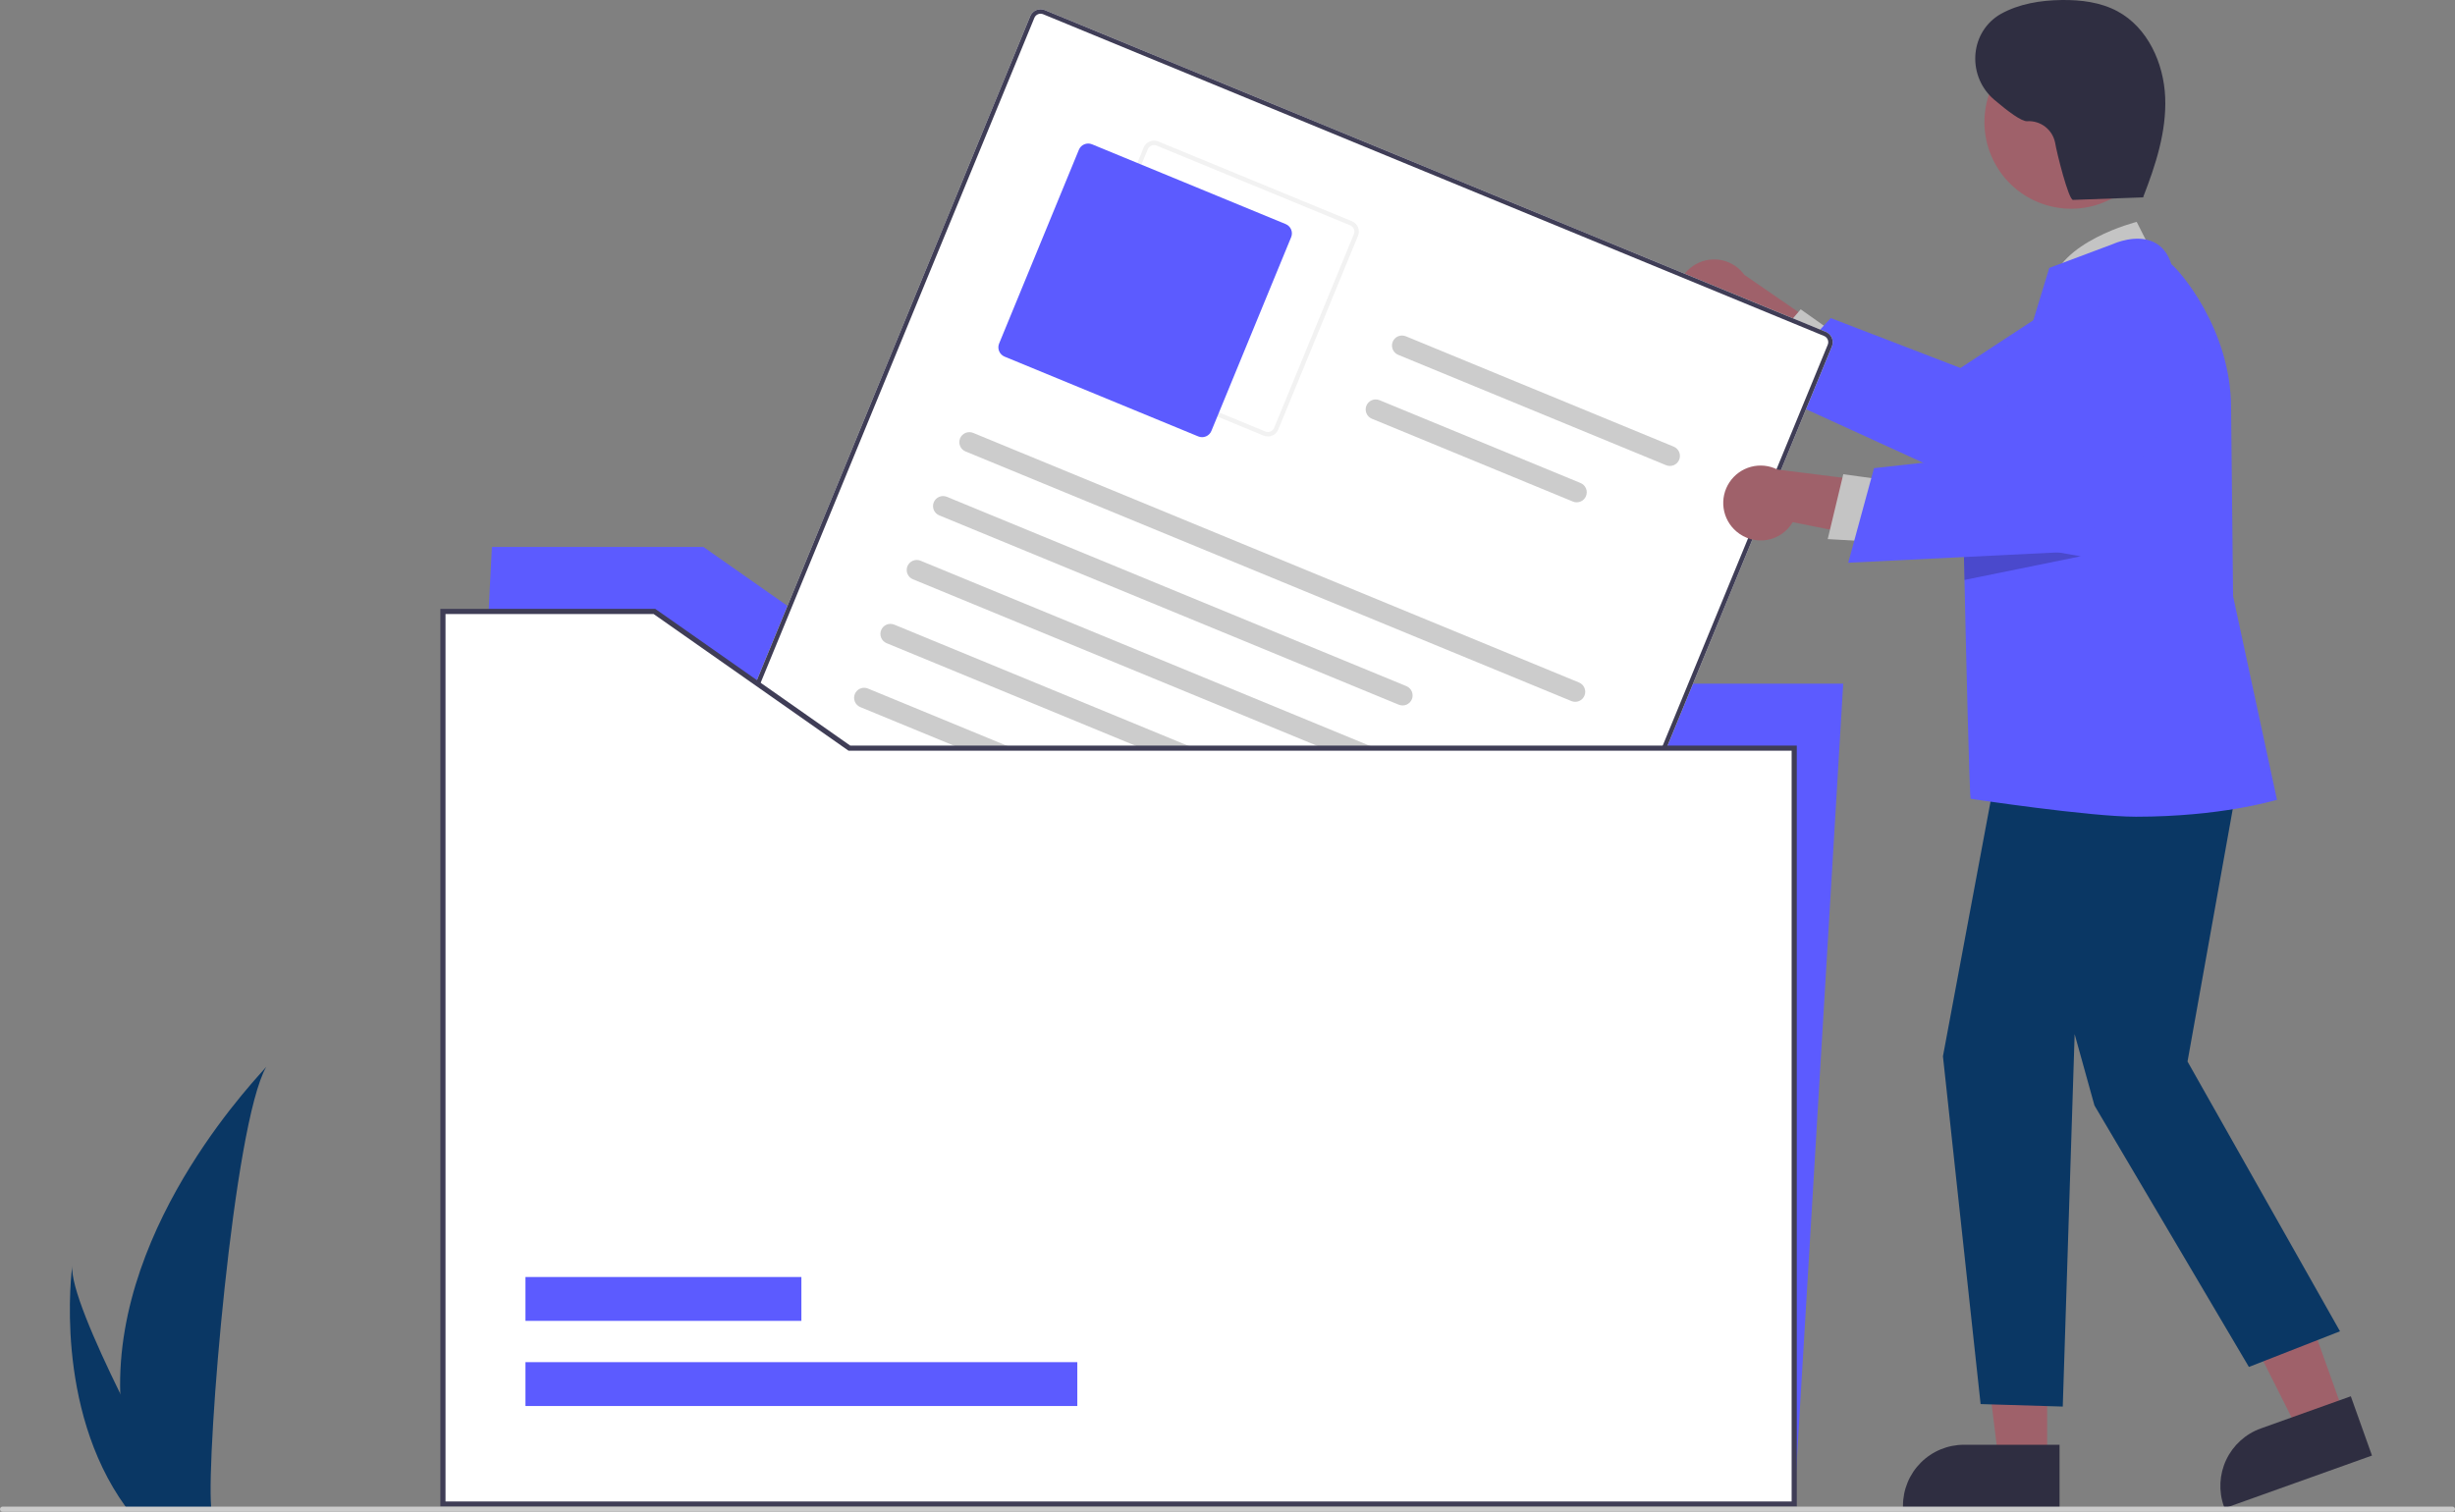 <svg width="440" height="271" viewBox="0 0 440 271" fill="none" xmlns="http://www.w3.org/2000/svg">
<rect x="0" y="0" width="440" height="271" fill="#808080" stroke="none"/>
<g clip-path="url(#clip0_214_2250)">
<path d="M21.553 249.835C21.737 256.711 22.889 263.528 24.973 270.083C25.02 270.235 25.071 270.385 25.121 270.537H37.883C37.87 270.401 37.856 270.249 37.843 270.083C36.992 260.295 41.853 201.43 47.719 191.242C47.205 192.069 20.564 218.732 21.553 249.835Z" fill="#0A3764"/>
<path d="M22.511 270.084C22.617 270.236 22.728 270.388 22.842 270.538H32.417C32.344 270.408 32.26 270.256 32.163 270.084C30.581 267.228 25.899 258.688 21.554 249.835C16.886 240.321 12.6 230.447 12.961 226.873C12.849 227.679 9.617 252.251 22.511 270.084Z" fill="#0A3764"/>
<path d="M301.017 55.762C301.382 56.666 301.941 57.478 302.655 58.143C303.368 58.807 304.218 59.307 305.145 59.608C306.072 59.908 307.054 60.001 308.021 59.88C308.988 59.76 309.917 59.428 310.742 58.91L329.22 73.741L330.364 61.477L312.642 49.274C311.679 47.944 310.263 47.014 308.661 46.66C307.059 46.306 305.382 46.552 303.949 47.352C302.517 48.151 301.427 49.449 300.886 50.999C300.346 52.549 300.392 54.244 301.017 55.762Z" fill="#9F616A"/>
<path d="M329.632 60.326L322.736 55.45L314.913 64.493L324.013 69.889L329.632 60.326Z" fill="#C4C4C4"/>
<path d="M328.122 57.019L351.364 65.967L373.738 51.308C376.05 49.793 378.834 49.172 381.571 49.56C384.307 49.949 386.809 51.321 388.608 53.419C390.408 55.518 391.383 58.201 391.351 60.966C391.318 63.731 390.281 66.39 388.433 68.447L388.233 68.669L353.822 87.13L316.234 69.948L328.122 57.019Z" fill="#5C5BFF"/>
<path d="M321.57 269.613H79.385L88.166 98.041H126.065L161.013 122.551H330.351L321.57 269.613Z" fill="#5C5BFF"/>
<path d="M262.285 217.291L122.305 159.61C121.816 159.408 121.427 159.019 121.223 158.53C121.019 158.041 121.018 157.491 121.219 157.001L184.647 2.896C184.849 2.406 185.237 2.017 185.726 1.813C186.214 1.609 186.764 1.608 187.254 1.809L327.233 59.49C327.723 59.693 328.112 60.081 328.316 60.57C328.519 61.059 328.521 61.609 328.32 62.099L264.892 216.205C264.69 216.694 264.302 217.084 263.813 217.287C263.324 217.491 262.775 217.493 262.285 217.291Z" fill="white"/>
<path d="M262.285 217.291L122.305 159.61C121.816 159.408 121.427 159.019 121.223 158.53C121.019 158.041 121.018 157.491 121.219 157.001L184.647 2.896C184.849 2.406 185.237 2.017 185.726 1.813C186.214 1.609 186.764 1.608 187.254 1.809L327.233 59.49C327.723 59.693 328.112 60.081 328.316 60.57C328.519 61.059 328.521 61.609 328.32 62.099L264.892 216.205C264.69 216.694 264.302 217.084 263.813 217.287C263.324 217.491 262.775 217.493 262.285 217.291ZM186.95 2.548C186.656 2.427 186.326 2.428 186.033 2.551C185.739 2.673 185.507 2.906 185.385 3.2L121.958 157.306C121.837 157.6 121.838 157.93 121.96 158.223C122.082 158.516 122.316 158.749 122.609 158.871L262.589 216.552C262.883 216.673 263.213 216.672 263.506 216.55C263.799 216.428 264.032 216.194 264.153 215.9L327.581 61.795C327.701 61.501 327.701 61.171 327.578 60.877C327.456 60.584 327.223 60.351 326.929 60.23L186.95 2.548Z" fill="#3F3D56"/>
<path d="M226.485 78.093L191.767 63.787C191.278 63.585 190.889 63.196 190.685 62.707C190.481 62.218 190.48 61.668 190.681 61.178L204.979 26.44C205.181 25.95 205.569 25.561 206.058 25.357C206.547 25.153 207.096 25.152 207.586 25.353L242.304 39.659C242.793 39.861 243.182 40.25 243.386 40.739C243.59 41.228 243.591 41.778 243.39 42.268L229.092 77.006C228.89 77.496 228.502 77.885 228.013 78.089C227.525 78.293 226.975 78.294 226.485 78.093ZM207.282 26.092C206.988 25.971 206.658 25.972 206.365 26.095C206.072 26.217 205.839 26.45 205.717 26.744L191.42 61.483C191.299 61.777 191.3 62.107 191.422 62.4C191.544 62.694 191.778 62.926 192.071 63.048L226.789 77.354C227.083 77.475 227.413 77.474 227.706 77.352C227.999 77.229 228.232 76.996 228.354 76.702L242.651 41.964C242.772 41.669 242.771 41.34 242.649 41.046C242.527 40.753 242.293 40.52 242 40.398L207.282 26.092Z" fill="#F2F2F2"/>
<path d="M214.764 78.234L180.046 63.928C179.606 63.746 179.255 63.396 179.072 62.956C178.889 62.516 178.887 62.021 179.068 61.58L193.366 26.841C193.548 26.401 193.897 26.05 194.337 25.867C194.777 25.684 195.272 25.682 195.713 25.863L230.431 40.17C230.871 40.352 231.221 40.701 231.405 41.141C231.588 41.581 231.589 42.076 231.408 42.517L217.11 77.256C216.928 77.697 216.579 78.047 216.139 78.23C215.699 78.414 215.205 78.415 214.764 78.234Z" fill="#5C5BFF"/>
<path d="M281.635 125.672L173.049 80.927C172.831 80.837 172.632 80.705 172.465 80.539C172.298 80.372 172.165 80.174 172.074 79.956C171.983 79.738 171.937 79.504 171.936 79.268C171.936 79.032 171.982 78.798 172.071 78.579C172.161 78.361 172.293 78.162 172.46 77.995C172.626 77.828 172.824 77.695 173.042 77.604C173.26 77.513 173.494 77.466 173.73 77.466C173.966 77.465 174.2 77.511 174.418 77.601L283.004 122.346C283.445 122.528 283.795 122.877 283.979 123.318C284.162 123.758 284.163 124.253 283.981 124.694C283.8 125.135 283.451 125.486 283.01 125.669C282.57 125.853 282.076 125.854 281.635 125.672V125.672Z" fill="#CCCCCC"/>
<path d="M250.696 126.324L168.334 92.384C168.115 92.294 167.917 92.162 167.75 91.996C167.583 91.829 167.45 91.631 167.359 91.413C167.268 91.195 167.221 90.961 167.221 90.725C167.22 90.489 167.266 90.255 167.356 90.037C167.446 89.818 167.578 89.62 167.745 89.452C167.911 89.285 168.109 89.152 168.327 89.061C168.545 88.97 168.778 88.923 169.014 88.923C169.251 88.922 169.484 88.968 169.703 89.058L252.065 122.998C252.506 123.179 252.857 123.529 253.04 123.969C253.223 124.409 253.224 124.904 253.043 125.345C252.861 125.787 252.512 126.137 252.072 126.321C251.632 126.504 251.137 126.505 250.696 126.324Z" fill="#CCCCCC"/>
<path d="M298.605 83.391L250.591 63.606C250.373 63.516 250.174 63.384 250.007 63.217C249.84 63.051 249.707 62.853 249.616 62.635C249.525 62.417 249.479 62.183 249.478 61.947C249.478 61.711 249.524 61.477 249.613 61.258C249.703 61.04 249.835 60.841 250.002 60.674C250.168 60.507 250.366 60.374 250.584 60.283C250.802 60.192 251.036 60.145 251.272 60.145C251.508 60.144 251.742 60.19 251.96 60.28L299.974 80.065C300.415 80.247 300.765 80.596 300.949 81.037C301.132 81.477 301.133 81.972 300.952 82.413C300.77 82.854 300.421 83.205 299.981 83.388C299.541 83.572 299.046 83.573 298.605 83.391Z" fill="#CCCCCC"/>
<path d="M281.907 89.91L245.876 75.062C245.435 74.88 245.084 74.531 244.901 74.091C244.718 73.65 244.717 73.155 244.898 72.714C245.08 72.273 245.429 71.922 245.869 71.739C246.309 71.555 246.804 71.555 247.245 71.736L283.276 86.584C283.717 86.765 284.067 87.115 284.251 87.555C284.434 87.995 284.435 88.49 284.254 88.931C284.072 89.373 283.723 89.723 283.283 89.907C282.843 90.09 282.348 90.091 281.907 89.91V89.91Z" fill="#CCCCCC"/>
<path d="M272.204 148.585L163.618 103.84C163.4 103.75 163.202 103.618 163.034 103.452C162.867 103.285 162.734 103.087 162.644 102.869C162.553 102.651 162.506 102.417 162.505 102.181C162.505 101.945 162.551 101.711 162.641 101.493C162.731 101.274 162.863 101.076 163.029 100.908C163.196 100.741 163.394 100.608 163.612 100.517C163.829 100.426 164.063 100.379 164.299 100.379C164.535 100.378 164.769 100.424 164.987 100.514L273.573 145.259C274.014 145.441 274.364 145.79 274.548 146.231C274.731 146.671 274.732 147.166 274.551 147.607C274.369 148.048 274.02 148.399 273.58 148.583C273.14 148.766 272.645 148.767 272.204 148.585V148.585Z" fill="#CCCCCC"/>
<path d="M241.266 149.236L158.903 115.296C158.685 115.207 158.487 115.074 158.32 114.908C158.152 114.741 158.02 114.543 157.929 114.325C157.838 114.107 157.791 113.873 157.791 113.637C157.79 113.401 157.836 113.167 157.926 112.949C158.016 112.73 158.148 112.532 158.314 112.364C158.481 112.197 158.679 112.064 158.897 111.973C159.115 111.882 159.348 111.835 159.584 111.835C159.82 111.834 160.054 111.881 160.272 111.97L242.635 145.91C242.853 146 243.052 146.132 243.219 146.298C243.386 146.465 243.519 146.663 243.61 146.881C243.701 147.099 243.748 147.333 243.748 147.569C243.749 147.805 243.703 148.039 243.613 148.258C243.523 148.476 243.391 148.674 243.224 148.842C243.058 149.009 242.86 149.142 242.642 149.233C242.424 149.324 242.19 149.371 241.954 149.371C241.718 149.372 241.484 149.326 241.266 149.236Z" fill="#CCCCCC"/>
<path d="M262.774 171.497L154.188 126.753C153.747 126.571 153.397 126.221 153.213 125.781C153.03 125.341 153.029 124.846 153.211 124.405C153.392 123.964 153.741 123.613 154.181 123.429C154.621 123.246 155.116 123.245 155.557 123.427L264.143 168.171C264.584 168.353 264.934 168.703 265.118 169.143C265.301 169.583 265.302 170.078 265.12 170.519C264.939 170.96 264.59 171.311 264.15 171.495C263.71 171.678 263.215 171.679 262.774 171.497Z" fill="#CCCCCC"/>
<path d="M258.059 182.954L149.473 138.209C149.032 138.027 148.681 137.678 148.498 137.237C148.315 136.797 148.314 136.302 148.495 135.861C148.677 135.42 149.026 135.069 149.466 134.885C149.906 134.702 150.401 134.701 150.842 134.883L259.428 179.628C259.646 179.718 259.844 179.85 260.011 180.016C260.179 180.183 260.311 180.381 260.402 180.599C260.493 180.817 260.54 181.051 260.54 181.287C260.541 181.523 260.495 181.757 260.405 181.975C260.315 182.194 260.183 182.392 260.017 182.56C259.85 182.727 259.652 182.86 259.434 182.951C259.216 183.042 258.983 183.089 258.747 183.089C258.511 183.09 258.277 183.043 258.059 182.954Z" fill="#CCCCCC"/>
<path d="M205.085 182.103C207.258 182.218 209.437 182.152 211.6 181.904C213.546 181.677 215.575 181.363 217.281 180.339C218.019 179.918 218.648 179.328 219.115 178.618C219.583 177.908 219.876 177.098 219.972 176.253C220.047 175.449 219.865 174.642 219.451 173.949C219.038 173.256 218.415 172.713 217.672 172.398C216.919 172.08 216.094 171.972 215.284 172.086C214.474 172.199 213.71 172.53 213.073 173.042C212.392 173.634 211.854 174.372 211.497 175.201C211.141 176.029 210.977 176.928 211.016 177.83C211.106 181.531 214.033 185.187 217.283 186.727C220.944 188.461 225.944 186.987 226.881 182.716C227.076 181.828 225.867 181.519 225.361 182.09C224.671 182.851 224.298 183.848 224.317 184.875C224.336 185.903 224.747 186.884 225.465 187.619C226.183 188.354 227.155 188.787 228.181 188.829C229.207 188.872 230.211 188.52 230.987 187.847L229.626 187.286C230.022 188.944 230.847 190.469 232.018 191.707C233.19 192.945 234.666 193.852 236.299 194.338C237.105 194.58 237.941 194.707 238.782 194.717C239.804 194.719 240.855 195.233 241.832 195.552L248.878 197.848C249.914 198.186 250.572 196.612 249.527 196.271L243.146 194.191C242.083 193.845 241.022 193.489 239.955 193.151C239.193 192.91 238.358 193.041 237.563 192.899C236.075 192.617 234.697 191.918 233.591 190.882C232.485 189.847 231.695 188.518 231.315 187.051C231.292 186.905 231.231 186.768 231.14 186.652C231.048 186.536 230.928 186.445 230.792 186.389C230.655 186.333 230.506 186.312 230.36 186.33C230.213 186.348 230.073 186.403 229.954 186.49C229.508 186.915 228.913 187.146 228.298 187.133C227.682 187.121 227.097 186.865 226.669 186.423C226.241 185.98 226.005 185.387 226.013 184.771C226.02 184.155 226.27 183.568 226.709 183.136L225.189 182.509C224.584 185.264 221.225 186.298 218.805 185.502C216.097 184.611 213.77 182.018 212.963 179.302C212.747 178.65 212.668 177.96 212.73 177.275C212.793 176.591 212.996 175.927 213.327 175.324C213.621 174.775 214.081 174.332 214.641 174.057C215.2 173.783 215.832 173.691 216.446 173.795C216.995 173.873 217.493 174.161 217.833 174.598C218.174 175.036 218.331 175.588 218.272 176.14C218.182 176.76 217.941 177.349 217.57 177.854C217.198 178.359 216.709 178.765 216.144 179.037C214.62 179.855 212.796 180.059 211.104 180.245C209.174 180.455 207.231 180.51 205.292 180.41C204.204 180.355 203.986 182.048 205.085 182.103L205.085 182.103Z" fill="#C4C4C4"/>
<path d="M321.57 134.113V269.613H79.385V109.603H117.284L152.23 134.113H321.57Z" fill="white"/>
<path d="M193.082 244.178H94.175V252.04H193.082V244.178Z" fill="#5C5BFF"/>
<path d="M143.629 228.916H94.175V236.778H143.629V228.916Z" fill="#5C5BFF"/>
<path d="M322.032 270.075H78.923V109.14H117.43L152.378 133.65H322.032V270.075ZM79.847 269.15H321.108V134.575H152.086L117.138 110.065H79.847V269.15Z" fill="#3F3D56"/>
<path d="M420.192 253.721L411.998 256.651L396.802 226.419L408.897 222.094L420.192 253.721Z" fill="#9F616A"/>
<path d="M398.698 270.37L398.579 270.036C397.608 267.306 397.758 264.303 398.997 261.684C400.236 259.065 402.463 257.045 405.188 256.067L421.327 250.296L425.122 260.922L398.698 270.37Z" fill="#2F2E41"/>
<path d="M366.905 261.831H358.202L354.062 228.244L366.906 228.245L366.905 261.831Z" fill="#9F616A"/>
<path d="M369.124 270.272L341.063 270.271V269.915C341.063 268.48 341.346 267.059 341.895 265.733C342.444 264.407 343.248 263.203 344.263 262.188C345.277 261.173 346.481 260.368 347.806 259.819C349.131 259.27 350.551 258.987 351.985 258.987H351.986L369.124 258.988L369.124 270.272Z" fill="#2F2E41"/>
<path d="M386.737 47.257L382.953 39.774C382.953 39.774 368.854 43.309 367.572 51.485L386.737 47.257Z" fill="#C4C4C4"/>
<path d="M402.353 132.817L392.061 190.286L419.39 238.645L403.063 245.037L375.38 198.16L371.831 185.375L369.701 252.139L354.977 251.692L348.226 189.351L359.054 131.396L402.353 132.817Z" fill="#0A3764"/>
<path d="M400.224 106.853L399.868 73.153C399.868 58.871 390.473 48.344 389.171 47.37C388.558 45.413 387.459 44.061 385.904 43.353C382.773 41.933 378.943 43.637 378.781 43.714L367.291 48.024L367.237 48.182C367.115 48.542 355.523 86.606 352.612 96.159C352.197 97.53 351.958 98.314 351.958 98.314C351.958 98.314 352.004 100.524 352.085 103.959C352.342 115.771 352.95 142.082 353.193 143.186C353.193 143.186 374.415 146.405 382.818 146.405C397.935 146.405 407.536 143.511 407.753 143.461L408.1 143.389L400.224 106.853Z" fill="#5C5BFF"/>
<path d="M378.648 35.514C386.176 31.396 388.942 21.953 384.827 14.421C380.712 6.889 371.274 4.121 363.747 8.238C356.219 12.356 353.453 21.799 357.568 29.331C361.683 36.863 371.121 39.631 378.648 35.514Z" fill="#9F616A"/>
<path opacity="0.2" d="M372.919 99.721L352.085 103.959C352.004 100.523 351.958 98.314 351.958 98.314C351.958 98.314 352.197 97.53 352.612 96.159L372.919 99.721Z" fill="black"/>
<path d="M311.221 95.279C311.961 95.914 312.831 96.378 313.77 96.64C314.708 96.902 315.693 96.955 316.654 96.795C317.616 96.635 318.53 96.266 319.333 95.714C320.137 95.162 320.809 94.441 321.304 93.6L344.528 98.268L339.908 86.852L318.562 84.169C317.097 83.432 315.411 83.257 313.826 83.68C312.24 84.103 310.865 85.092 309.96 86.462C309.055 87.831 308.684 89.485 308.916 91.11C309.149 92.735 309.969 94.219 311.221 95.279Z" fill="#9F616A"/>
<path d="M338.73 86.165L330.364 85.009L327.574 96.639L338.134 97.244L338.73 86.165Z" fill="#C4C4C4"/>
<path d="M335.869 83.924L360.62 81.177L373.751 57.865C375.108 55.456 377.295 53.623 379.904 52.709C382.512 51.795 385.364 51.862 387.927 52.898C390.489 53.934 392.588 55.868 393.83 58.338C395.072 60.808 395.373 63.647 394.677 66.323L394.602 66.613L372.528 98.838L331.253 100.875L335.869 83.924Z" fill="#5C5BFF"/>
<path d="M384.429 35.37L371.536 35.833C370.75 35.861 368.617 27.375 368.338 25.614C368.117 24.468 367.487 23.442 366.565 22.727C365.644 22.011 364.493 21.656 363.329 21.728C362.364 21.819 359.93 20.015 357.419 17.878C352.651 13.823 352.899 6.206 358.136 2.779C358.28 2.685 358.42 2.599 358.558 2.522C361.862 0.672 365.727 0.05 369.513 0.003C372.945 -0.04 376.474 0.392 379.498 2.018C384.919 4.932 387.804 11.3 388.057 17.451C388.31 23.603 386.339 29.619 384.103 35.355" fill="#2F2E41"/>
<path d="M439.538 271H0.462C0.34 271 0.222 270.951 0.135 270.865C0.049 270.778 0 270.66 0 270.538C0 270.415 0.049 270.297 0.135 270.211C0.222 270.124 0.34 270.075 0.462 270.075H439.538C439.66 270.075 439.778 270.124 439.865 270.211C439.951 270.297 440 270.415 440 270.538C440 270.66 439.951 270.778 439.865 270.865C439.778 270.951 439.66 271 439.538 271Z" fill="#CBCBCB"/>
</g>
<defs>
<clipPath id="clip0_214_2250">
<rect width="440" height="271" fill="white"/>
</clipPath>
</defs>
</svg>
